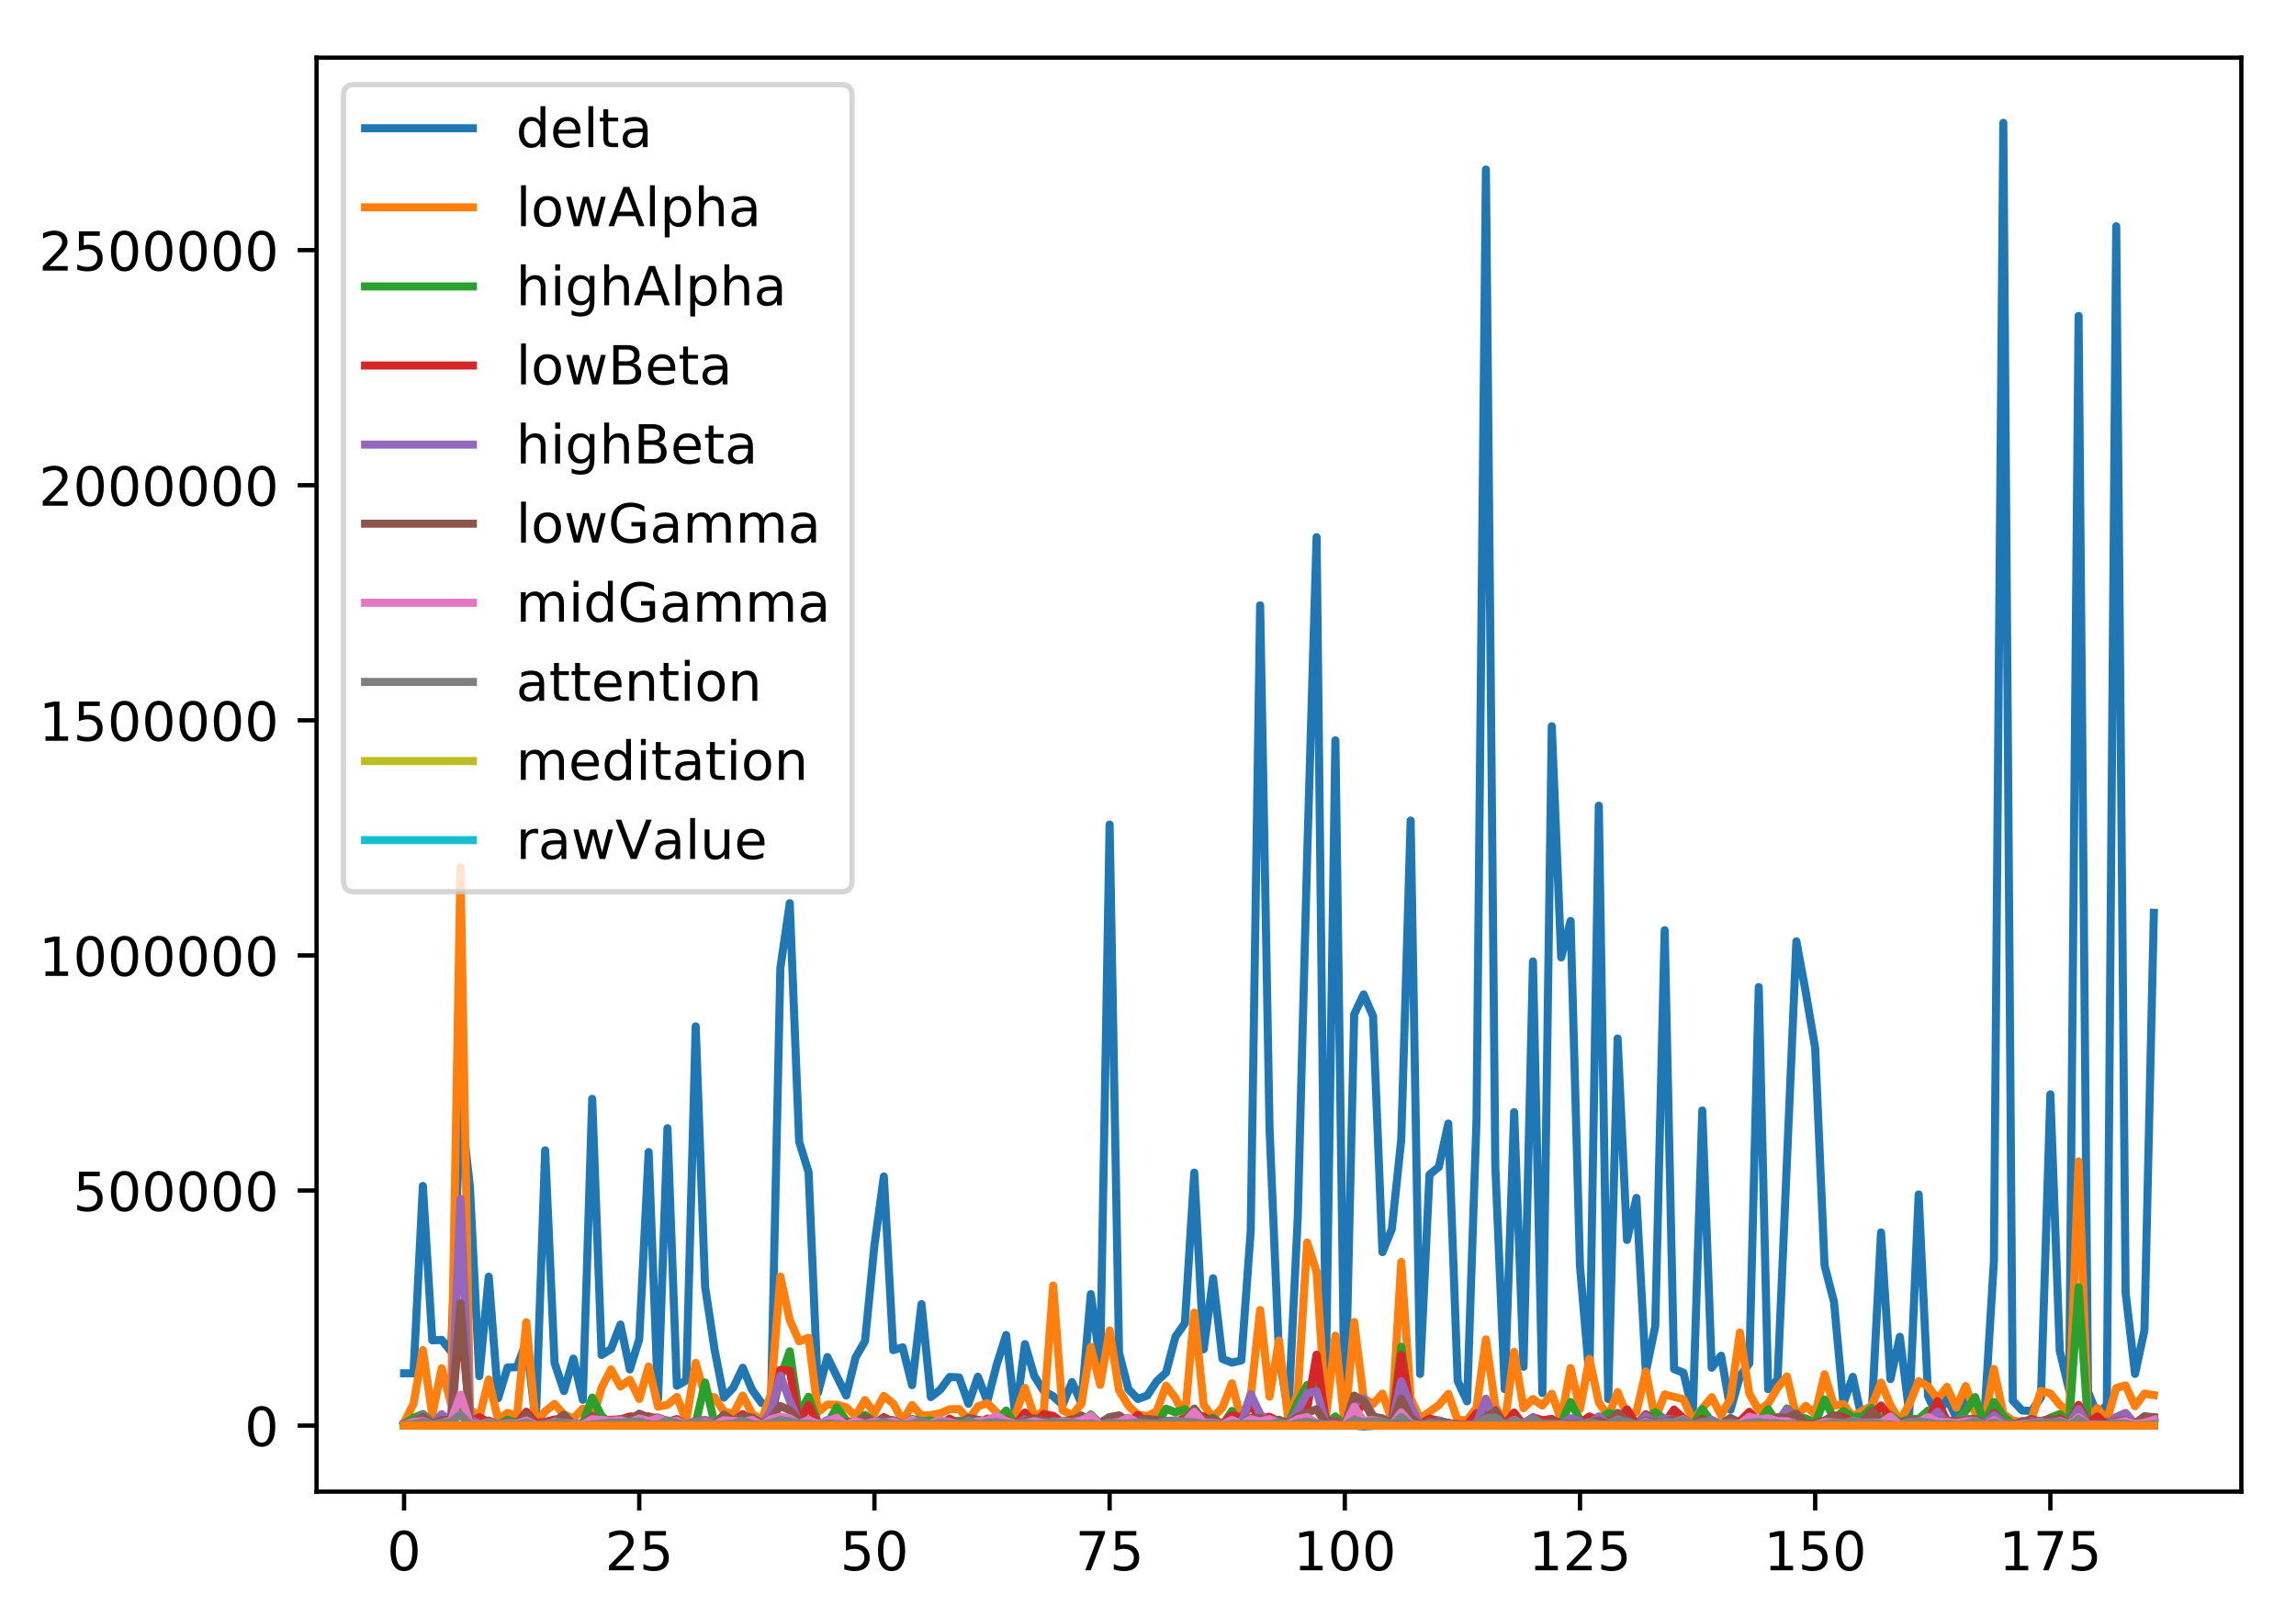 <?xml version="1.0" encoding="utf-8" standalone="no"?>
<!DOCTYPE svg PUBLIC "-//W3C//DTD SVG 1.1//EN"
  "http://www.w3.org/Graphics/SVG/1.1/DTD/svg11.dtd">
<!-- Created with matplotlib (http://matplotlib.org/) -->
<svg height="300pt" version="1.1" viewBox="0 0 426 300" width="426pt" xmlns="http://www.w3.org/2000/svg" xmlns:xlink="http://www.w3.org/1999/xlink">
 <defs>
  <style type="text/css">
*{stroke-linecap:butt;stroke-linejoin:round;}
  </style>
 </defs>
 <g id="figure_1">
  <g id="patch_1">
   <path d="M 0 300.69 
L 426.558 300.69 
L 426.558 0 
L 0 0 
z
" style="fill:#ffffff;"/>
  </g>
  <g id="axes_1">
   <g id="patch_2">
    <path d="M 58.737 276.812 
L 415.858 276.812 
L 415.858 10.7 
L 58.737 10.7 
z
" style="fill:#ffffff;"/>
   </g>
   <g id="matplotlib.axis_1">
    <g id="xtick_1">
     <g id="line2d_1">
      <defs>
       <path d="M 0 0 
L 0 3.5 
" id="m404ac96267" style="stroke:#000000;stroke-width:0.8;"/>
      </defs>
      <g>
       <use style="stroke:#000000;stroke-width:0.8;" x="74.97" xlink:href="#m404ac96267" y="276.812"/>
      </g>
     </g>
     <g id="text_1">
      <!-- 0 -->
      <defs>
       <path d="M 31.781 66.406 
Q 24.172 66.406 20.328 58.906 
Q 16.5 51.422 16.5 36.375 
Q 16.5 21.391 20.328 13.891 
Q 24.172 6.391 31.781 6.391 
Q 39.453 6.391 43.281 13.891 
Q 47.125 21.391 47.125 36.375 
Q 47.125 51.422 43.281 58.906 
Q 39.453 66.406 31.781 66.406 
M 31.781 74.219 
Q 44.047 74.219 50.516 64.516 
Q 56.984 54.828 56.984 36.375 
Q 56.984 17.969 50.516 8.266 
Q 44.047 -1.422 31.781 -1.422 
Q 19.531 -1.422 13.062 8.266 
Q 6.594 17.969 6.594 36.375 
Q 6.594 54.828 13.062 64.516 
Q 19.531 74.219 31.781 74.219 
" id="DejaVuSans-30"/>
      </defs>
      <g transform="translate(71.789 291.41)scale(0.1 -0.1)">
       <use xlink:href="#DejaVuSans-30"/>
      </g>
     </g>
    </g>
    <g id="xtick_2">
     <g id="line2d_2">
      <g>
       <use style="stroke:#000000;stroke-width:0.8;" x="118.607" xlink:href="#m404ac96267" y="276.812"/>
      </g>
     </g>
     <g id="text_2">
      <!-- 25 -->
      <defs>
       <path d="M 19.188 8.297 
L 53.609 8.297 
L 53.609 0 
L 7.328 0 
L 7.328 8.297 
Q 12.938 14.109 22.625 23.891 
Q 32.328 33.688 34.812 36.531 
Q 39.547 41.844 41.422 45.531 
Q 43.312 49.219 43.312 52.781 
Q 43.312 58.594 39.234 62.25 
Q 35.156 65.922 28.609 65.922 
Q 23.969 65.922 18.812 64.312 
Q 13.672 62.703 7.812 59.422 
L 7.812 69.391 
Q 13.766 71.781 18.938 73 
Q 24.125 74.219 28.422 74.219 
Q 39.75 74.219 46.484 68.547 
Q 53.219 62.891 53.219 53.422 
Q 53.219 48.922 51.531 44.891 
Q 49.859 40.875 45.406 35.406 
Q 44.188 33.984 37.641 27.219 
Q 31.109 20.453 19.188 8.297 
" id="DejaVuSans-32"/>
       <path d="M 10.797 72.906 
L 49.516 72.906 
L 49.516 64.594 
L 19.828 64.594 
L 19.828 46.734 
Q 21.969 47.469 24.109 47.828 
Q 26.266 48.188 28.422 48.188 
Q 40.625 48.188 47.75 41.5 
Q 54.891 34.812 54.891 23.391 
Q 54.891 11.625 47.562 5.094 
Q 40.234 -1.422 26.906 -1.422 
Q 22.312 -1.422 17.547 -0.641 
Q 12.797 0.141 7.719 1.703 
L 7.719 11.625 
Q 12.109 9.234 16.797 8.062 
Q 21.484 6.891 26.703 6.891 
Q 35.156 6.891 40.078 11.328 
Q 45.016 15.766 45.016 23.391 
Q 45.016 31 40.078 35.438 
Q 35.156 39.891 26.703 39.891 
Q 22.75 39.891 18.812 39.016 
Q 14.891 38.141 10.797 36.281 
z
" id="DejaVuSans-35"/>
      </defs>
      <g transform="translate(112.244 291.41)scale(0.1 -0.1)">
       <use xlink:href="#DejaVuSans-32"/>
       <use x="63.623" xlink:href="#DejaVuSans-35"/>
      </g>
     </g>
    </g>
    <g id="xtick_3">
     <g id="line2d_3">
      <g>
       <use style="stroke:#000000;stroke-width:0.8;" x="162.243" xlink:href="#m404ac96267" y="276.812"/>
      </g>
     </g>
     <g id="text_3">
      <!-- 50 -->
      <g transform="translate(155.88 291.41)scale(0.1 -0.1)">
       <use xlink:href="#DejaVuSans-35"/>
       <use x="63.623" xlink:href="#DejaVuSans-30"/>
      </g>
     </g>
    </g>
    <g id="xtick_4">
     <g id="line2d_4">
      <g>
       <use style="stroke:#000000;stroke-width:0.8;" x="205.879" xlink:href="#m404ac96267" y="276.812"/>
      </g>
     </g>
     <g id="text_4">
      <!-- 75 -->
      <defs>
       <path d="M 8.203 72.906 
L 55.078 72.906 
L 55.078 68.703 
L 28.609 0 
L 18.312 0 
L 43.219 64.594 
L 8.203 64.594 
z
" id="DejaVuSans-37"/>
      </defs>
      <g transform="translate(199.517 291.41)scale(0.1 -0.1)">
       <use xlink:href="#DejaVuSans-37"/>
       <use x="63.623" xlink:href="#DejaVuSans-35"/>
      </g>
     </g>
    </g>
    <g id="xtick_5">
     <g id="line2d_5">
      <g>
       <use style="stroke:#000000;stroke-width:0.8;" x="249.516" xlink:href="#m404ac96267" y="276.812"/>
      </g>
     </g>
     <g id="text_5">
      <!-- 100 -->
      <defs>
       <path d="M 12.406 8.297 
L 28.516 8.297 
L 28.516 63.922 
L 10.984 60.406 
L 10.984 69.391 
L 28.422 72.906 
L 38.281 72.906 
L 38.281 8.297 
L 54.391 8.297 
L 54.391 0 
L 12.406 0 
z
" id="DejaVuSans-31"/>
      </defs>
      <g transform="translate(239.972 291.41)scale(0.1 -0.1)">
       <use xlink:href="#DejaVuSans-31"/>
       <use x="63.623" xlink:href="#DejaVuSans-30"/>
       <use x="127.246" xlink:href="#DejaVuSans-30"/>
      </g>
     </g>
    </g>
    <g id="xtick_6">
     <g id="line2d_6">
      <g>
       <use style="stroke:#000000;stroke-width:0.8;" x="293.152" xlink:href="#m404ac96267" y="276.812"/>
      </g>
     </g>
     <g id="text_6">
      <!-- 125 -->
      <g transform="translate(283.608 291.41)scale(0.1 -0.1)">
       <use xlink:href="#DejaVuSans-31"/>
       <use x="63.623" xlink:href="#DejaVuSans-32"/>
       <use x="127.246" xlink:href="#DejaVuSans-35"/>
      </g>
     </g>
    </g>
    <g id="xtick_7">
     <g id="line2d_7">
      <g>
       <use style="stroke:#000000;stroke-width:0.8;" x="336.788" xlink:href="#m404ac96267" y="276.812"/>
      </g>
     </g>
     <g id="text_7">
      <!-- 150 -->
      <g transform="translate(327.245 291.41)scale(0.1 -0.1)">
       <use xlink:href="#DejaVuSans-31"/>
       <use x="63.623" xlink:href="#DejaVuSans-35"/>
       <use x="127.246" xlink:href="#DejaVuSans-30"/>
      </g>
     </g>
    </g>
    <g id="xtick_8">
     <g id="line2d_8">
      <g>
       <use style="stroke:#000000;stroke-width:0.8;" x="380.425" xlink:href="#m404ac96267" y="276.812"/>
      </g>
     </g>
     <g id="text_8">
      <!-- 175 -->
      <g transform="translate(370.881 291.41)scale(0.1 -0.1)">
       <use xlink:href="#DejaVuSans-31"/>
       <use x="63.623" xlink:href="#DejaVuSans-37"/>
       <use x="127.246" xlink:href="#DejaVuSans-35"/>
      </g>
     </g>
    </g>
   </g>
   <g id="matplotlib.axis_2">
    <g id="ytick_1">
     <g id="line2d_9">
      <defs>
       <path d="M 0 0 
L -3.5 0 
" id="m2a437cb37c" style="stroke:#000000;stroke-width:0.8;"/>
      </defs>
      <g>
       <use style="stroke:#000000;stroke-width:0.8;" x="58.737" xlink:href="#m2a437cb37c" y="264.552"/>
      </g>
     </g>
     <g id="text_9">
      <!-- 0 -->
      <g transform="translate(45.375 268.352)scale(0.1 -0.1)">
       <use xlink:href="#DejaVuSans-30"/>
      </g>
     </g>
    </g>
    <g id="ytick_2">
     <g id="line2d_10">
      <g>
       <use style="stroke:#000000;stroke-width:0.8;" x="58.737" xlink:href="#m2a437cb37c" y="220.926"/>
      </g>
     </g>
     <g id="text_10">
      <!-- 500000 -->
      <g transform="translate(13.562 224.725)scale(0.1 -0.1)">
       <use xlink:href="#DejaVuSans-35"/>
       <use x="63.623" xlink:href="#DejaVuSans-30"/>
       <use x="127.246" xlink:href="#DejaVuSans-30"/>
       <use x="190.869" xlink:href="#DejaVuSans-30"/>
       <use x="254.492" xlink:href="#DejaVuSans-30"/>
       <use x="318.115" xlink:href="#DejaVuSans-30"/>
      </g>
     </g>
    </g>
    <g id="ytick_3">
     <g id="line2d_11">
      <g>
       <use style="stroke:#000000;stroke-width:0.8;" x="58.737" xlink:href="#m2a437cb37c" y="177.299"/>
      </g>
     </g>
     <g id="text_11">
      <!-- 1000000 -->
      <g transform="translate(7.2 181.098)scale(0.1 -0.1)">
       <use xlink:href="#DejaVuSans-31"/>
       <use x="63.623" xlink:href="#DejaVuSans-30"/>
       <use x="127.246" xlink:href="#DejaVuSans-30"/>
       <use x="190.869" xlink:href="#DejaVuSans-30"/>
       <use x="254.492" xlink:href="#DejaVuSans-30"/>
       <use x="318.115" xlink:href="#DejaVuSans-30"/>
       <use x="381.738" xlink:href="#DejaVuSans-30"/>
      </g>
     </g>
    </g>
    <g id="ytick_4">
     <g id="line2d_12">
      <g>
       <use style="stroke:#000000;stroke-width:0.8;" x="58.737" xlink:href="#m2a437cb37c" y="133.672"/>
      </g>
     </g>
     <g id="text_12">
      <!-- 1500000 -->
      <g transform="translate(7.2 137.471)scale(0.1 -0.1)">
       <use xlink:href="#DejaVuSans-31"/>
       <use x="63.623" xlink:href="#DejaVuSans-35"/>
       <use x="127.246" xlink:href="#DejaVuSans-30"/>
       <use x="190.869" xlink:href="#DejaVuSans-30"/>
       <use x="254.492" xlink:href="#DejaVuSans-30"/>
       <use x="318.115" xlink:href="#DejaVuSans-30"/>
       <use x="381.738" xlink:href="#DejaVuSans-30"/>
      </g>
     </g>
    </g>
    <g id="ytick_5">
     <g id="line2d_13">
      <g>
       <use style="stroke:#000000;stroke-width:0.8;" x="58.737" xlink:href="#m2a437cb37c" y="90.045"/>
      </g>
     </g>
     <g id="text_13">
      <!-- 2000000 -->
      <g transform="translate(7.2 93.844)scale(0.1 -0.1)">
       <use xlink:href="#DejaVuSans-32"/>
       <use x="63.623" xlink:href="#DejaVuSans-30"/>
       <use x="127.246" xlink:href="#DejaVuSans-30"/>
       <use x="190.869" xlink:href="#DejaVuSans-30"/>
       <use x="254.492" xlink:href="#DejaVuSans-30"/>
       <use x="318.115" xlink:href="#DejaVuSans-30"/>
       <use x="381.738" xlink:href="#DejaVuSans-30"/>
      </g>
     </g>
    </g>
    <g id="ytick_6">
     <g id="line2d_14">
      <g>
       <use style="stroke:#000000;stroke-width:0.8;" x="58.737" xlink:href="#m2a437cb37c" y="46.418"/>
      </g>
     </g>
     <g id="text_14">
      <!-- 2500000 -->
      <g transform="translate(7.2 50.217)scale(0.1 -0.1)">
       <use xlink:href="#DejaVuSans-32"/>
       <use x="63.623" xlink:href="#DejaVuSans-35"/>
       <use x="127.246" xlink:href="#DejaVuSans-30"/>
       <use x="190.869" xlink:href="#DejaVuSans-30"/>
       <use x="254.492" xlink:href="#DejaVuSans-30"/>
       <use x="318.115" xlink:href="#DejaVuSans-30"/>
       <use x="381.738" xlink:href="#DejaVuSans-30"/>
      </g>
     </g>
    </g>
   </g>
   <g id="line2d_15">
    <path clip-path="url(#p73e0a9b49c)" d="M 74.97 254.855 
L 76.716 254.851 
L 78.461 220.083 
L 80.207 248.735 
L 81.952 248.648 
L 83.698 250.806 
L 85.443 204.663 
L 87.188 220.233 
L 88.934 255.376 
L 90.679 236.921 
L 92.425 259.473 
L 94.17 253.763 
L 95.916 253.713 
L 97.661 248.934 
L 99.407 263.952 
L 101.152 213.478 
L 102.897 252.926 
L 104.643 258.143 
L 106.388 252.124 
L 108.134 259.768 
L 109.879 203.923 
L 111.625 251.443 
L 113.37 250.352 
L 115.116 245.809 
L 116.861 254.136 
L 118.607 248.517 
L 120.352 213.792 
L 122.097 259.629 
L 123.843 209.362 
L 125.588 257.157 
L 127.334 256.157 
L 129.079 190.471 
L 130.825 238.775 
L 132.57 250.38 
L 134.316 259.349 
L 136.061 257.521 
L 137.807 253.82 
L 139.552 257.935 
L 141.298 260.357 
L 143.043 260.898 
L 144.788 179.63 
L 146.534 167.611 
L 148.279 211.889 
L 150.025 217.524 
L 151.77 258.481 
L 153.516 251.839 
L 157.007 258.962 
L 158.752 251.895 
L 160.498 248.872 
L 162.243 231.068 
L 163.988 218.328 
L 165.734 250.548 
L 167.479 250.03 
L 169.225 257.046 
L 170.97 242.008 
L 172.716 259.266 
L 174.461 257.898 
L 176.207 255.53 
L 177.952 255.612 
L 179.697 260.507 
L 181.443 255.491 
L 183.188 260.044 
L 184.934 253.24 
L 186.679 247.746 
L 188.425 263.093 
L 190.17 249.427 
L 191.916 255.384 
L 193.661 258.142 
L 195.407 259.106 
L 197.152 260.725 
L 198.898 256.471 
L 200.643 260.391 
L 202.388 240.152 
L 204.134 253.02 
L 205.879 153.012 
L 207.625 251.064 
L 209.37 257.786 
L 211.116 259.612 
L 212.861 258.977 
L 214.607 256.339 
L 216.352 254.719 
L 218.097 248.047 
L 219.843 245.572 
L 221.588 217.612 
L 223.334 250.387 
L 225.079 237.215 
L 226.825 252.181 
L 228.57 252.866 
L 230.316 252.449 
L 232.061 228.351 
L 233.807 112.324 
L 235.552 209.472 
L 237.298 251.251 
L 239.043 262.311 
L 240.788 225.868 
L 242.534 158.839 
L 244.279 99.676 
L 246.025 253.98 
L 247.77 137.376 
L 249.516 264.552 
L 251.261 188.225 
L 253.007 184.536 
L 254.752 188.571 
L 256.498 232.366 
L 258.243 228.088 
L 259.988 211.444 
L 261.734 152.277 
L 263.479 254.972 
L 265.225 217.981 
L 266.97 216.552 
L 268.716 208.505 
L 270.461 256.287 
L 272.207 260.057 
L 273.952 207.768 
L 275.697 31.459 
L 277.443 216.513 
L 279.188 257.782 
L 280.934 206.383 
L 282.679 253.639 
L 284.425 178.412 
L 286.17 258.508 
L 287.916 134.77 
L 289.661 177.673 
L 291.407 170.908 
L 293.152 234.956 
L 294.897 255.555 
L 296.643 149.511 
L 298.388 259.632 
L 300.134 192.704 
L 301.879 230.103 
L 303.625 222.303 
L 305.37 254.591 
L 307.116 246.105 
L 308.861 172.623 
L 310.607 254.065 
L 312.352 254.741 
L 314.098 262.094 
L 315.843 206.083 
L 317.588 253.812 
L 319.334 251.582 
L 321.079 261.622 
L 322.825 255.438 
L 324.57 253.007 
L 326.316 183.172 
L 328.061 257.801 
L 329.807 256.041 
L 333.298 174.69 
L 335.043 184.143 
L 336.788 194.501 
L 338.534 234.854 
L 340.279 241.595 
L 342.025 260.472 
L 343.77 255.508 
L 345.516 263.621 
L 347.261 262.634 
L 349.007 228.714 
L 350.752 255.926 
L 352.498 248.072 
L 354.243 262.263 
L 355.988 221.661 
L 357.734 259.125 
L 359.479 262.799 
L 361.225 259.404 
L 362.97 263.061 
L 364.716 259.715 
L 366.461 260.178 
L 368.207 262.686 
L 369.952 233.986 
L 371.697 22.796 
L 373.443 259.911 
L 375.188 261.757 
L 376.934 261.846 
L 378.679 259.319 
L 380.425 203.081 
L 382.17 250.681 
L 383.916 258.009 
L 385.661 58.635 
L 387.407 258.25 
L 389.152 262.588 
L 390.897 260.704 
L 392.643 41.985 
L 394.388 239.895 
L 396.134 254.953 
L 397.879 246.903 
L 399.625 169.393 
L 399.625 169.393 
" style="fill:none;stroke:#1f77b4;stroke-linecap:square;stroke-width:1.5;"/>
   </g>
   <g id="line2d_16">
    <path clip-path="url(#p73e0a9b49c)" d="M 74.97 263.967 
L 76.716 260.562 
L 78.461 250.543 
L 80.207 262.613 
L 81.952 253.922 
L 83.698 260.553 
L 85.443 160.966 
L 87.188 261.463 
L 88.934 263.048 
L 90.679 255.989 
L 92.425 263.5 
L 94.17 262.185 
L 95.916 262.82 
L 97.661 245.374 
L 99.407 264.235 
L 101.152 261.893 
L 102.897 260.537 
L 104.643 262.51 
L 106.388 263.229 
L 108.134 261.416 
L 109.879 263.617 
L 111.625 257.499 
L 113.37 254.127 
L 115.116 257.297 
L 116.861 256.056 
L 118.607 259.612 
L 120.352 253.582 
L 122.097 261.043 
L 123.843 260.706 
L 125.588 259.234 
L 127.334 263.567 
L 129.079 252.92 
L 130.825 259.046 
L 132.57 259.297 
L 134.316 261.948 
L 136.061 262.41 
L 137.807 258.986 
L 139.552 262.35 
L 141.298 263.588 
L 143.043 258.756 
L 144.788 236.892 
L 146.534 244.969 
L 148.279 248.909 
L 150.025 248.247 
L 151.77 262.062 
L 153.516 260.656 
L 155.261 260.681 
L 157.007 261.16 
L 158.752 262.816 
L 160.498 259.817 
L 162.243 262.258 
L 163.988 259.056 
L 165.734 260.451 
L 167.479 263.72 
L 169.225 260.731 
L 170.97 262.695 
L 172.716 262.597 
L 174.461 262.256 
L 176.207 261.516 
L 177.952 261.487 
L 179.697 263.485 
L 181.443 260.971 
L 183.188 260.383 
L 184.934 262.129 
L 186.679 263.173 
L 188.425 262.363 
L 190.17 257.552 
L 191.916 262.895 
L 193.661 261.89 
L 195.407 238.557 
L 197.152 261.688 
L 198.898 262.632 
L 200.643 260.516 
L 202.388 249.948 
L 204.134 256.986 
L 205.879 246.889 
L 207.625 257.973 
L 209.37 260.862 
L 211.116 262.564 
L 212.861 262.768 
L 214.607 261.926 
L 216.352 257.14 
L 218.097 259.457 
L 219.843 262.978 
L 221.588 243.592 
L 223.334 260.718 
L 225.079 263.052 
L 226.825 261.188 
L 228.57 256.705 
L 230.316 263.468 
L 232.061 259.133 
L 233.807 243.098 
L 235.552 259.182 
L 237.298 248.793 
L 239.043 263.471 
L 240.788 258.477 
L 242.534 230.577 
L 244.279 236.017 
L 246.025 262.891 
L 247.77 247.862 
L 249.516 264.552 
L 251.261 245.342 
L 253.007 259.463 
L 254.752 260.554 
L 256.498 258.623 
L 258.243 263.46 
L 259.988 234.195 
L 261.734 259.519 
L 263.479 263.238 
L 266.97 260.744 
L 268.716 258.677 
L 270.461 263.54 
L 272.207 263.54 
L 273.952 261.254 
L 275.697 248.558 
L 277.443 260.991 
L 279.188 264.27 
L 280.934 250.865 
L 282.679 261.318 
L 284.425 259.619 
L 286.17 260.84 
L 287.916 258.637 
L 289.661 263.479 
L 291.407 253.872 
L 293.152 261.489 
L 294.897 252.158 
L 296.643 260.238 
L 298.388 262.87 
L 300.134 258.341 
L 301.879 262.612 
L 303.625 262.047 
L 305.37 254.518 
L 307.116 263.363 
L 308.861 258.778 
L 312.352 259.663 
L 314.098 263.572 
L 317.588 259.274 
L 319.334 262.641 
L 321.079 259.579 
L 322.825 247.287 
L 324.57 258.626 
L 326.316 261.722 
L 328.061 260.483 
L 329.807 257.526 
L 331.552 255.427 
L 333.298 262.851 
L 335.043 260.887 
L 336.788 262.484 
L 338.534 255.032 
L 340.279 260.849 
L 342.025 260.561 
L 343.77 262.894 
L 345.516 261.786 
L 347.261 260.978 
L 349.007 256.571 
L 350.752 260.755 
L 352.498 263.724 
L 354.243 260.601 
L 355.988 256.312 
L 357.734 257.251 
L 359.479 259.644 
L 361.225 257.374 
L 362.97 261.236 
L 364.716 257.219 
L 366.461 262.18 
L 368.207 263.72 
L 369.952 254.068 
L 371.697 262.37 
L 373.443 263.622 
L 375.188 263.887 
L 376.934 263.282 
L 378.679 258.125 
L 380.425 258.585 
L 382.17 260.677 
L 383.916 262.181 
L 385.661 215.517 
L 387.407 263.487 
L 389.152 261.305 
L 390.897 263.681 
L 392.643 257.583 
L 394.388 257.096 
L 396.134 260.961 
L 397.879 258.615 
L 399.625 258.896 
L 399.625 258.896 
" style="fill:none;stroke:#ff7f0e;stroke-linecap:square;stroke-width:1.5;"/>
   </g>
   <g id="line2d_17">
    <path clip-path="url(#p73e0a9b49c)" d="M 74.97 264.254 
L 76.716 263.12 
L 78.461 262.403 
L 80.207 264.032 
L 81.952 263.08 
L 83.698 262.986 
L 85.443 261.491 
L 87.188 264.304 
L 88.934 263.845 
L 92.425 264.424 
L 94.17 263.456 
L 95.916 264.079 
L 97.661 262.671 
L 99.407 264.488 
L 101.152 263.909 
L 102.897 264.091 
L 104.643 263.526 
L 106.388 264.177 
L 108.134 264.123 
L 109.879 259.36 
L 111.625 262.776 
L 113.37 264.274 
L 115.116 263.984 
L 116.861 263.898 
L 118.607 263.54 
L 120.352 263.901 
L 122.097 263.179 
L 123.843 264.336 
L 125.588 264.231 
L 127.334 264.457 
L 129.079 264.103 
L 130.825 256.55 
L 132.57 264.187 
L 134.316 263.016 
L 136.061 264.213 
L 137.807 264.46 
L 139.552 263.136 
L 141.298 264.2 
L 143.043 262.786 
L 144.788 255.679 
L 146.534 250.762 
L 148.279 262.527 
L 150.025 259.199 
L 151.77 263.977 
L 153.516 264.239 
L 155.261 261.138 
L 157.007 263.621 
L 158.752 264.217 
L 160.498 262.558 
L 162.243 264.001 
L 163.988 263.895 
L 165.734 263.565 
L 167.479 264.408 
L 169.225 263.314 
L 170.97 263.709 
L 172.716 263.602 
L 174.461 264.417 
L 176.207 263.838 
L 177.952 263.661 
L 179.697 263.834 
L 181.443 264.143 
L 183.188 264.322 
L 184.934 263.909 
L 186.679 261.755 
L 188.425 264.502 
L 190.17 263.599 
L 191.916 263.812 
L 193.661 263.544 
L 195.407 264.101 
L 197.152 263.653 
L 198.898 263.623 
L 200.643 264.146 
L 202.388 262.477 
L 204.134 264.265 
L 205.879 262.991 
L 209.37 264.086 
L 211.116 264.25 
L 212.861 264.118 
L 214.607 264.528 
L 216.352 261.414 
L 218.097 262.09 
L 219.843 261.534 
L 221.588 263.895 
L 225.079 263.093 
L 226.825 264.481 
L 228.57 261.836 
L 230.316 264.091 
L 232.061 258.74 
L 233.807 262.787 
L 235.552 263.945 
L 237.298 263.792 
L 239.043 264.217 
L 240.788 260.197 
L 242.534 257.018 
L 244.279 256.594 
L 246.025 264.268 
L 247.77 262.852 
L 249.516 264.552 
L 251.261 261.215 
L 253.007 259.762 
L 254.752 263.377 
L 256.498 263.662 
L 258.243 264.09 
L 259.988 249.911 
L 261.734 262.718 
L 263.479 264.352 
L 265.225 263.699 
L 266.97 263.574 
L 268.716 264.187 
L 270.461 264.467 
L 273.952 264.205 
L 275.697 262.779 
L 277.443 263.277 
L 279.188 264.419 
L 280.934 263.532 
L 282.679 264.076 
L 284.425 263.049 
L 286.17 263.737 
L 287.916 264.11 
L 289.661 264.093 
L 291.407 260.159 
L 293.152 263.526 
L 294.897 264.493 
L 296.643 263.545 
L 298.388 262.219 
L 300.134 262.547 
L 301.879 263.329 
L 303.625 263.934 
L 305.37 263.227 
L 307.116 262.068 
L 308.861 263.407 
L 310.607 263.462 
L 312.352 264.082 
L 314.098 264.506 
L 315.843 261.468 
L 317.588 263.896 
L 319.334 264.392 
L 321.079 263.129 
L 322.825 264.002 
L 324.57 262.826 
L 326.316 263.865 
L 328.061 261.515 
L 329.807 264.053 
L 331.552 261.371 
L 333.298 263.045 
L 335.043 263.202 
L 336.788 264.109 
L 338.534 259.713 
L 340.279 263.324 
L 342.025 261.834 
L 343.77 262.968 
L 345.516 262.875 
L 347.261 261.267 
L 349.007 263.333 
L 350.752 262.569 
L 352.498 263.917 
L 354.243 263.331 
L 355.988 263.335 
L 357.734 261.776 
L 359.479 263.688 
L 361.225 263.912 
L 362.97 263.854 
L 364.716 261.856 
L 366.461 259.262 
L 368.207 264.23 
L 369.952 260.176 
L 371.697 262.803 
L 373.443 264.238 
L 375.188 264.228 
L 376.934 263.295 
L 378.679 264.301 
L 380.425 263.092 
L 382.17 262.409 
L 383.916 264.059 
L 385.661 238.866 
L 387.407 264.266 
L 389.152 264.455 
L 390.897 263.833 
L 392.643 264.097 
L 394.388 263.1 
L 396.134 264.215 
L 397.879 263.669 
L 399.625 264.033 
L 399.625 264.033 
" style="fill:none;stroke:#2ca02c;stroke-linecap:square;stroke-width:1.5;"/>
   </g>
   <g id="line2d_18">
    <path clip-path="url(#p73e0a9b49c)" d="M 74.97 264.302 
L 76.716 263.981 
L 78.461 263.679 
L 80.207 264.308 
L 81.952 263.056 
L 83.698 264.148 
L 85.443 243.65 
L 87.188 263.799 
L 88.934 262.992 
L 90.679 263.934 
L 92.425 264.481 
L 94.17 264.195 
L 95.916 264.206 
L 97.661 261.993 
L 99.407 264.052 
L 101.152 263.888 
L 102.897 263.422 
L 104.643 263.795 
L 106.388 264.297 
L 108.134 264.342 
L 109.879 263.88 
L 111.625 263.538 
L 115.116 263.403 
L 116.861 262.866 
L 118.607 262.929 
L 120.352 262.824 
L 122.097 263.461 
L 123.843 263.864 
L 125.588 263.353 
L 127.334 264.514 
L 129.079 263.658 
L 130.825 263.618 
L 132.57 264.288 
L 134.316 264.273 
L 136.061 263.833 
L 137.807 262.425 
L 139.552 263.799 
L 141.298 264.401 
L 143.043 263.607 
L 144.788 254.226 
L 146.534 254.34 
L 148.279 264.096 
L 150.025 260.744 
L 151.77 264.361 
L 153.516 263.902 
L 155.261 263.639 
L 157.007 263.971 
L 158.752 263.888 
L 160.498 263.507 
L 162.243 264.303 
L 163.988 262.977 
L 165.734 263.895 
L 167.479 264.284 
L 169.225 264.374 
L 170.97 264.114 
L 172.716 264.498 
L 174.461 264.49 
L 176.207 263.257 
L 177.952 264.257 
L 179.697 264.376 
L 181.443 264.301 
L 183.188 263.265 
L 186.679 263.418 
L 188.425 264.447 
L 190.17 262.141 
L 191.916 264.173 
L 193.661 262.401 
L 195.407 262.744 
L 197.152 263.988 
L 198.898 263.431 
L 200.643 263.554 
L 202.388 262.929 
L 204.134 264.225 
L 205.879 263.154 
L 207.625 263.591 
L 209.37 264.144 
L 211.116 262.569 
L 212.861 264.33 
L 214.607 264.314 
L 216.352 263.87 
L 218.097 263.846 
L 221.588 262.597 
L 223.334 262.854 
L 225.079 264.14 
L 226.825 264.236 
L 228.57 262.598 
L 230.316 263.035 
L 232.061 260.828 
L 233.807 263.084 
L 235.552 262.914 
L 237.298 263.811 
L 239.043 264.046 
L 240.788 262.89 
L 242.534 261.414 
L 244.279 251.405 
L 246.025 263.838 
L 247.77 263.753 
L 249.516 264.552 
L 251.261 262.809 
L 253.007 260.229 
L 254.752 262.857 
L 256.498 263.406 
L 258.243 264.17 
L 259.988 251.405 
L 261.734 261.617 
L 263.479 264.316 
L 265.225 263.251 
L 268.716 264.118 
L 272.207 264.424 
L 273.952 262.244 
L 275.697 262.256 
L 277.443 261.719 
L 279.188 264.397 
L 280.934 262.139 
L 282.679 264.448 
L 284.425 263.026 
L 286.17 263.557 
L 287.916 263.322 
L 289.661 264.385 
L 293.152 264.02 
L 294.897 262.867 
L 296.643 263.576 
L 300.134 263.81 
L 301.879 261.534 
L 303.625 264.421 
L 305.37 262.442 
L 307.116 264.19 
L 308.861 264.018 
L 310.607 261.578 
L 312.352 263.205 
L 314.098 264.407 
L 315.843 263.32 
L 317.588 264.172 
L 319.334 264.344 
L 322.825 263.763 
L 324.57 262.003 
L 326.316 263.912 
L 328.061 263.199 
L 329.807 264.077 
L 331.552 262.803 
L 333.298 263.45 
L 335.043 264.256 
L 336.788 264.214 
L 338.534 263.613 
L 340.279 262.692 
L 342.025 262.981 
L 343.77 263.834 
L 345.516 263.881 
L 347.261 262.868 
L 349.007 260.821 
L 350.752 263.161 
L 352.498 264.2 
L 355.988 264.107 
L 357.734 263.586 
L 359.479 260.032 
L 361.225 263.642 
L 362.97 263.719 
L 368.207 264.515 
L 369.952 262.233 
L 371.697 264.099 
L 373.443 264.52 
L 375.188 264.262 
L 376.934 263.399 
L 378.679 263.79 
L 380.425 264.01 
L 382.17 263.199 
L 383.916 264.353 
L 385.661 260.718 
L 387.407 264.093 
L 389.152 262.856 
L 390.897 264.437 
L 392.643 263.014 
L 394.388 262.232 
L 396.134 264.346 
L 397.879 263.524 
L 399.625 263.156 
L 399.625 263.156 
" style="fill:none;stroke:#d62728;stroke-linecap:square;stroke-width:1.5;"/>
   </g>
   <g id="line2d_19">
    <path clip-path="url(#p73e0a9b49c)" d="M 74.97 264.353 
L 76.716 264.091 
L 78.461 262.576 
L 80.207 264.365 
L 81.952 262.438 
L 83.698 264.022 
L 85.443 222.476 
L 87.188 263.368 
L 88.934 264.234 
L 90.679 264.229 
L 92.425 264.51 
L 94.17 264.059 
L 95.916 264.292 
L 97.661 262.89 
L 99.407 264.388 
L 101.152 264.109 
L 102.897 264.137 
L 104.643 264.305 
L 106.388 264.147 
L 108.134 264.4 
L 109.879 263.442 
L 111.625 263.598 
L 113.37 264.27 
L 115.116 263.343 
L 116.861 263.527 
L 118.607 263.55 
L 120.352 263.319 
L 122.097 264.064 
L 125.588 263.659 
L 127.334 264.322 
L 129.079 263.773 
L 130.825 263.502 
L 132.57 263.978 
L 134.316 263.727 
L 137.807 264.121 
L 139.552 263.757 
L 141.298 264.395 
L 143.043 261.789 
L 144.788 255.279 
L 146.534 259.964 
L 148.279 263.963 
L 150.025 264.044 
L 151.77 264.456 
L 153.516 263.51 
L 155.261 263.745 
L 157.007 264.379 
L 158.752 264.133 
L 160.498 263.717 
L 162.243 264.042 
L 163.988 264.181 
L 165.734 264.115 
L 167.479 264.223 
L 169.225 263.822 
L 172.716 264.409 
L 174.461 263.671 
L 176.207 264.025 
L 177.952 264.14 
L 179.697 264.107 
L 181.443 264.331 
L 183.188 264.078 
L 184.934 263.127 
L 188.425 264.303 
L 190.17 263.39 
L 191.916 264.436 
L 193.661 264.269 
L 195.407 263.7 
L 197.152 264.099 
L 198.898 263.978 
L 200.643 263.524 
L 202.388 263.9 
L 204.134 263.997 
L 205.879 262.957 
L 207.625 262.694 
L 209.37 264.191 
L 211.116 264.161 
L 212.861 263.746 
L 214.607 264.222 
L 216.352 263.737 
L 218.097 263.936 
L 219.843 263.579 
L 221.588 263.339 
L 223.334 263.942 
L 225.079 263.461 
L 226.825 264.403 
L 228.57 263.507 
L 230.316 264.217 
L 232.061 258.749 
L 233.807 262.412 
L 235.552 264.031 
L 237.298 263.677 
L 239.043 264.269 
L 240.788 261.842 
L 242.534 258.554 
L 244.279 258.17 
L 246.025 264.169 
L 247.77 263.895 
L 249.516 264.552 
L 251.261 260.54 
L 253.007 259.523 
L 254.752 262.721 
L 256.498 263.609 
L 258.243 264.212 
L 259.988 256.322 
L 261.734 260.85 
L 263.479 264.428 
L 265.225 264.177 
L 266.97 263.668 
L 270.461 264.446 
L 272.207 264.477 
L 273.952 264.267 
L 275.697 259.546 
L 277.443 263.966 
L 279.188 264.472 
L 280.934 263.753 
L 282.679 264.098 
L 284.425 263.134 
L 286.17 264.284 
L 289.661 264.385 
L 291.407 263.196 
L 293.152 263.778 
L 294.897 264.17 
L 296.643 262.841 
L 298.388 264.219 
L 300.134 263.547 
L 301.879 264.152 
L 303.625 264.443 
L 305.37 262.789 
L 307.116 263.934 
L 308.861 263.184 
L 310.607 263.489 
L 312.352 264.182 
L 314.098 264.416 
L 315.843 263.868 
L 317.588 263.479 
L 319.334 264.325 
L 321.079 263.734 
L 322.825 264.19 
L 324.57 263.81 
L 328.061 264.093 
L 329.807 263.734 
L 331.552 261.602 
L 333.298 263.134 
L 335.043 264.422 
L 336.788 264.344 
L 340.279 263.424 
L 342.025 263.733 
L 343.77 264.187 
L 345.516 263.757 
L 347.261 264.129 
L 349.007 263.705 
L 352.498 264.306 
L 355.988 263.49 
L 357.734 263.693 
L 359.479 261.974 
L 361.225 264.168 
L 364.716 263.309 
L 366.461 263.397 
L 368.207 264.232 
L 369.952 262.626 
L 371.697 264.064 
L 373.443 264.301 
L 375.188 264.417 
L 376.934 263.677 
L 378.679 263.867 
L 382.17 263.636 
L 383.916 264.283 
L 385.661 261.485 
L 387.407 264.453 
L 390.897 264.375 
L 392.643 263.108 
L 394.388 262.345 
L 396.134 264.194 
L 397.879 263.923 
L 399.625 263.159 
L 399.625 263.159 
" style="fill:none;stroke:#9467bd;stroke-linecap:square;stroke-width:1.5;"/>
   </g>
   <g id="line2d_20">
    <path clip-path="url(#p73e0a9b49c)" d="M 74.97 264.408 
L 76.716 264.096 
L 78.461 262.932 
L 80.207 264.291 
L 81.952 263.509 
L 83.698 263.473 
L 85.443 241.847 
L 87.188 264.141 
L 88.934 264.425 
L 90.679 263.614 
L 92.425 264.418 
L 94.17 263.874 
L 95.916 264.2 
L 97.661 262.486 
L 99.407 264.439 
L 101.152 264.272 
L 102.897 263.761 
L 104.643 262.551 
L 106.388 264.403 
L 108.134 264.33 
L 109.879 262.717 
L 111.625 263.723 
L 113.37 263.641 
L 115.116 263.42 
L 116.861 263.57 
L 118.607 262.342 
L 120.352 263.054 
L 122.097 263.07 
L 123.843 263.725 
L 125.588 263.906 
L 127.334 264.476 
L 129.079 263.882 
L 130.825 263.783 
L 132.57 264.272 
L 134.316 262.518 
L 136.061 263.61 
L 137.807 262.88 
L 139.552 263.042 
L 141.298 264.135 
L 143.043 263.266 
L 144.788 260.912 
L 146.534 261.718 
L 148.279 263.648 
L 150.025 263.63 
L 151.77 264.288 
L 153.516 264.099 
L 155.261 263.031 
L 157.007 264.251 
L 158.752 263.875 
L 160.498 263.02 
L 162.243 263.804 
L 163.988 263.397 
L 165.734 263.576 
L 167.479 264.335 
L 169.225 263.639 
L 170.97 263.699 
L 172.716 264.378 
L 176.207 263.795 
L 177.952 264.344 
L 179.697 263.124 
L 183.188 263.799 
L 186.679 263.909 
L 188.425 264.264 
L 191.916 263.187 
L 193.661 263.628 
L 195.407 263.815 
L 197.152 263.841 
L 198.898 263.677 
L 200.643 262.674 
L 202.388 263.747 
L 204.134 264.141 
L 205.879 263.07 
L 207.625 262.68 
L 209.37 263.698 
L 211.116 263.584 
L 212.861 263.304 
L 216.352 263.717 
L 218.097 263.588 
L 219.843 263.718 
L 221.588 261.4 
L 223.334 263.627 
L 225.079 263.291 
L 226.825 264.368 
L 228.57 263.862 
L 230.316 264.169 
L 232.061 263.086 
L 233.807 263.145 
L 235.552 263.62 
L 237.298 263.47 
L 239.043 264.177 
L 240.788 262.895 
L 244.279 261.503 
L 246.025 264.233 
L 247.77 263.972 
L 249.516 264.552 
L 251.261 258.99 
L 253.007 260.03 
L 254.752 262.931 
L 256.498 263.199 
L 258.243 264.278 
L 259.988 259.556 
L 261.734 263.063 
L 263.479 264.431 
L 265.225 263.83 
L 266.97 263.836 
L 268.716 264.051 
L 270.461 264.497 
L 272.207 264.503 
L 273.952 264.274 
L 275.697 262.988 
L 277.443 261.895 
L 279.188 264.487 
L 280.934 263.699 
L 282.679 264.303 
L 284.425 263.814 
L 286.17 264.287 
L 287.916 263.82 
L 289.661 264.289 
L 291.407 264.17 
L 293.152 264.164 
L 296.643 263.614 
L 298.388 264.329 
L 300.134 262.205 
L 301.879 263.58 
L 303.625 264.289 
L 305.37 263.624 
L 307.116 263.918 
L 308.861 263.818 
L 310.607 263.403 
L 312.352 263.718 
L 314.098 264.375 
L 315.843 263.669 
L 319.334 264.247 
L 321.079 263.238 
L 322.825 264.236 
L 324.57 264.181 
L 326.316 263.284 
L 328.061 263.818 
L 329.807 263.007 
L 331.552 263.074 
L 333.298 262.324 
L 335.043 264.305 
L 336.788 264.449 
L 338.534 263.726 
L 340.279 262.712 
L 342.025 263.647 
L 343.77 264.161 
L 345.516 263.775 
L 347.261 261.901 
L 349.007 263.807 
L 350.752 263.787 
L 352.498 264.177 
L 354.243 263.554 
L 355.988 263.495 
L 357.734 263.671 
L 359.479 263.976 
L 361.225 263.622 
L 362.97 263.754 
L 366.461 263.305 
L 368.207 264.398 
L 369.952 263.744 
L 371.697 264.222 
L 373.443 264.459 
L 375.188 263.714 
L 376.934 263.903 
L 378.679 263.715 
L 380.425 263.222 
L 382.17 263.869 
L 383.916 264.288 
L 385.661 262.829 
L 387.407 264.455 
L 389.152 264.225 
L 390.897 264.353 
L 392.643 263.771 
L 394.388 263.569 
L 396.134 264.154 
L 397.879 262.818 
L 399.625 263.002 
L 399.625 263.002 
" style="fill:none;stroke:#8c564b;stroke-linecap:square;stroke-width:1.5;"/>
   </g>
   <g id="line2d_21">
    <path clip-path="url(#p73e0a9b49c)" d="M 74.97 264.423 
L 76.716 263.893 
L 78.461 263.716 
L 80.207 264.425 
L 81.952 264.099 
L 83.698 263.607 
L 85.443 258.835 
L 87.188 264.105 
L 88.934 264.395 
L 90.679 263.962 
L 92.425 264.454 
L 94.17 264.093 
L 95.916 264.223 
L 97.661 263.608 
L 99.407 264.492 
L 101.152 264.466 
L 102.897 263.882 
L 108.134 264.387 
L 109.879 263.366 
L 113.37 263.651 
L 115.116 263.572 
L 116.861 263.986 
L 118.607 263.223 
L 120.352 263.714 
L 122.097 263.203 
L 123.843 263.871 
L 125.588 263.655 
L 127.334 264.517 
L 129.079 263.977 
L 130.825 263.908 
L 132.57 264.417 
L 134.316 263.56 
L 137.807 263.832 
L 139.552 263.5 
L 141.298 264.459 
L 143.043 263.375 
L 144.788 262.885 
L 146.534 263.215 
L 148.279 264.3 
L 150.025 263.49 
L 151.77 264.273 
L 153.516 263.827 
L 155.261 263.092 
L 157.007 264.448 
L 158.752 263.702 
L 160.498 264.263 
L 162.243 263.807 
L 163.988 263.999 
L 165.734 263.783 
L 167.479 264.439 
L 169.225 263.464 
L 170.97 264.211 
L 172.716 264.197 
L 174.461 263.566 
L 177.952 264.308 
L 179.697 263.953 
L 183.188 263.605 
L 184.934 262.736 
L 186.679 263.69 
L 188.425 264.27 
L 190.17 264.102 
L 191.916 263.739 
L 193.661 264.082 
L 195.407 264.01 
L 197.152 263.753 
L 198.898 263.942 
L 200.643 263.601 
L 202.388 262.719 
L 204.134 264.441 
L 205.879 264.036 
L 207.625 263.89 
L 209.37 263.091 
L 211.116 264.036 
L 212.861 264.245 
L 214.607 264.276 
L 216.352 264.094 
L 218.097 263.725 
L 219.843 263.927 
L 221.588 262.007 
L 223.334 264.022 
L 225.079 264.016 
L 226.825 264.347 
L 228.57 263.485 
L 230.316 264.318 
L 232.061 263.376 
L 233.807 263.785 
L 235.552 263.35 
L 237.298 264.121 
L 239.043 264.298 
L 240.788 263.351 
L 242.534 262.978 
L 244.279 264.122 
L 246.025 264.433 
L 247.77 264.389 
L 249.516 264.552 
L 251.261 261.063 
L 253.007 263.644 
L 254.752 263.538 
L 256.498 263.827 
L 258.243 264.472 
L 259.988 262.107 
L 261.734 264.189 
L 263.479 264.528 
L 266.97 264.378 
L 268.716 264.349 
L 270.461 264.524 
L 273.952 264.451 
L 275.697 263.959 
L 277.443 263.795 
L 279.188 264.533 
L 280.934 263.5 
L 282.679 264.387 
L 284.425 263.89 
L 286.17 264.297 
L 291.407 264.388 
L 294.897 264.212 
L 296.643 264.383 
L 298.388 264.371 
L 300.134 263.455 
L 301.879 264.102 
L 303.625 264.412 
L 305.37 263.862 
L 307.116 264.302 
L 310.607 263.977 
L 312.352 263.381 
L 314.098 264.387 
L 315.843 263.956 
L 317.588 264.174 
L 319.334 264.207 
L 321.079 264.082 
L 322.825 264.277 
L 324.57 262.907 
L 326.316 263.396 
L 328.061 263.19 
L 329.807 263.727 
L 331.552 263.747 
L 333.298 264.325 
L 335.043 264.504 
L 336.788 264.516 
L 338.534 263.892 
L 340.279 263.954 
L 342.025 264.204 
L 343.77 263.649 
L 345.516 264.124 
L 347.261 263.959 
L 349.007 264.07 
L 350.752 262.88 
L 352.498 264.447 
L 354.243 263.934 
L 355.988 263.876 
L 357.734 262.989 
L 359.479 263.848 
L 361.225 263.861 
L 362.97 264.113 
L 364.716 263.763 
L 366.461 263.701 
L 368.207 264.492 
L 369.952 263.583 
L 371.697 264.382 
L 373.443 264.503 
L 378.679 263.868 
L 380.425 264.233 
L 382.17 263.717 
L 383.916 264.379 
L 385.661 262.933 
L 387.407 264.383 
L 390.897 264.404 
L 394.388 263.713 
L 396.134 264.289 
L 397.879 264.021 
L 399.625 263.486 
L 399.625 263.486 
" style="fill:none;stroke:#e377c2;stroke-linecap:square;stroke-width:1.5;"/>
   </g>
   <g id="line2d_22">
    <path clip-path="url(#p73e0a9b49c)" d="M 74.97 264.44 
L 76.716 264.288 
L 78.461 263.858 
L 80.207 264.441 
L 83.698 263.845 
L 85.443 262.556 
L 87.188 264.389 
L 88.934 264.489 
L 90.679 264.101 
L 92.425 264.489 
L 94.17 264.27 
L 95.916 264.41 
L 97.661 264.017 
L 99.407 264.518 
L 101.152 264.501 
L 102.897 264.046 
L 104.643 263.992 
L 106.388 264.391 
L 108.134 264.487 
L 109.879 264.373 
L 113.37 263.963 
L 115.116 264.049 
L 116.861 263.813 
L 118.607 263.794 
L 120.352 264.269 
L 122.097 264.407 
L 123.843 263.574 
L 127.334 264.526 
L 129.079 263.863 
L 132.57 264.449 
L 136.061 264.199 
L 137.807 263.61 
L 139.552 264.258 
L 141.298 264.446 
L 143.043 264.087 
L 144.788 263.551 
L 146.534 263.767 
L 148.279 264.234 
L 150.025 264.233 
L 151.77 264.431 
L 153.516 264.119 
L 157.007 264.466 
L 160.498 264.277 
L 162.243 264.237 
L 163.988 263.955 
L 165.734 264.273 
L 167.479 264.41 
L 169.225 264.259 
L 170.97 263.619 
L 172.716 264.402 
L 174.461 264.022 
L 177.952 264.34 
L 179.697 263.632 
L 181.443 264.324 
L 183.188 263.979 
L 184.934 263.913 
L 186.679 264.174 
L 188.425 264.301 
L 190.17 264.088 
L 191.916 264.267 
L 193.661 264.248 
L 195.407 263.827 
L 197.152 264.028 
L 198.898 263.968 
L 200.643 264.279 
L 202.388 264.14 
L 204.134 264.473 
L 205.879 263.953 
L 207.625 264.172 
L 209.37 264.171 
L 211.116 263.953 
L 212.861 264.132 
L 214.607 264.164 
L 216.352 263.746 
L 219.843 263.831 
L 221.588 263.951 
L 223.334 264.236 
L 225.079 264.126 
L 226.825 264.468 
L 228.57 264.234 
L 233.807 264.305 
L 235.552 264.313 
L 237.298 263.955 
L 239.043 264.503 
L 240.788 264.08 
L 242.534 263.782 
L 246.025 264.483 
L 249.516 264.552 
L 251.261 263.511 
L 253.007 263.923 
L 254.752 263.725 
L 256.498 263.809 
L 258.243 264.503 
L 259.988 262.968 
L 261.734 264.405 
L 263.479 264.489 
L 265.225 264.069 
L 266.97 264.105 
L 268.716 264.434 
L 272.207 264.457 
L 273.952 264.204 
L 275.697 263.21 
L 277.443 263.048 
L 279.188 264.498 
L 280.934 263.552 
L 282.679 264.316 
L 284.425 263.375 
L 286.17 264.308 
L 289.661 264.492 
L 291.407 264.291 
L 293.152 264.398 
L 294.897 263.928 
L 296.643 264.33 
L 298.388 264.401 
L 300.134 263.518 
L 301.879 263.83 
L 303.625 264.386 
L 305.37 264.064 
L 307.116 264.147 
L 308.861 263.859 
L 310.607 264.018 
L 312.352 263.537 
L 314.098 264.453 
L 315.843 263.908 
L 317.588 263.883 
L 319.334 264.357 
L 321.079 264.113 
L 322.825 264.386 
L 324.57 263.997 
L 326.316 263.913 
L 328.061 264.08 
L 329.807 264.107 
L 331.552 264.281 
L 333.298 264.275 
L 335.043 264.522 
L 336.788 264.526 
L 340.279 264.032 
L 342.025 264.155 
L 343.77 263.693 
L 345.516 264.253 
L 347.261 264.037 
L 349.007 264.254 
L 352.498 264.501 
L 354.243 264.038 
L 355.988 263.717 
L 359.479 264.317 
L 361.225 264.236 
L 362.97 264.385 
L 364.716 264.233 
L 366.461 263.748 
L 368.207 264.458 
L 369.952 263.96 
L 371.697 264.445 
L 373.443 264.519 
L 375.188 264.477 
L 376.934 264.171 
L 382.17 263.849 
L 383.916 264.478 
L 385.661 263.338 
L 387.407 264.517 
L 390.897 264.431 
L 392.643 264.19 
L 394.388 264.215 
L 396.134 264.488 
L 399.625 264.286 
L 399.625 264.286 
" style="fill:none;stroke:#7f7f7f;stroke-linecap:square;stroke-width:1.5;"/>
   </g>
   <g id="line2d_23">
    <path clip-path="url(#p73e0a9b49c)" d="M 74.97 264.552 
L 127.334 264.547 
L 399.625 264.548 
L 399.625 264.548 
" style="fill:none;stroke:#bcbd22;stroke-linecap:square;stroke-width:1.5;"/>
   </g>
   <g id="line2d_24">
    <path clip-path="url(#p73e0a9b49c)" d="M 74.97 264.552 
L 109.879 264.548 
L 258.243 264.547 
L 399.625 264.549 
L 399.625 264.549 
" style="fill:none;stroke:#17becf;stroke-linecap:square;stroke-width:1.5;"/>
   </g>
   <g id="line2d_25">
    <path clip-path="url(#p73e0a9b49c)" d="M 74.97 264.546 
L 106.388 264.548 
L 177.952 264.549 
L 198.898 264.538 
L 216.352 264.549 
L 230.316 264.548 
L 242.534 264.553 
L 244.279 264.448 
L 246.025 264.581 
L 251.261 264.567 
L 253.007 264.716 
L 256.498 264.498 
L 258.243 264.399 
L 263.479 264.56 
L 286.17 264.528 
L 303.625 264.552 
L 347.261 264.546 
L 399.625 264.55 
L 399.625 264.55 
" style="fill:none;stroke:#1f77b4;stroke-linecap:square;stroke-width:1.5;"/>
   </g>
   <g id="line2d_26">
    <path clip-path="url(#p73e0a9b49c)" d="M 74.97 264.552 
L 399.625 264.552 
L 399.625 264.552 
" style="fill:none;stroke:#ff7f0e;stroke-linecap:square;stroke-width:1.5;"/>
   </g>
   <g id="patch_3">
    <path d="M 58.737 276.812 
L 58.737 10.7 
" style="fill:none;stroke:#000000;stroke-linecap:square;stroke-linejoin:miter;stroke-width:0.8;"/>
   </g>
   <g id="patch_4">
    <path d="M 415.858 276.812 
L 415.858 10.7 
" style="fill:none;stroke:#000000;stroke-linecap:square;stroke-linejoin:miter;stroke-width:0.8;"/>
   </g>
   <g id="patch_5">
    <path d="M 58.737 276.812 
L 415.858 276.812 
" style="fill:none;stroke:#000000;stroke-linecap:square;stroke-linejoin:miter;stroke-width:0.8;"/>
   </g>
   <g id="patch_6">
    <path d="M 58.737 10.7 
L 415.858 10.7 
" style="fill:none;stroke:#000000;stroke-linecap:square;stroke-linejoin:miter;stroke-width:0.8;"/>
   </g>
   <g id="legend_1">
    <g id="patch_7">
     <path d="M 65.737 165.481 
L 156.091 165.481 
Q 158.091 165.481 158.091 163.481 
L 158.091 17.7 
Q 158.091 15.7 156.091 15.7 
L 65.737 15.7 
Q 63.737 15.7 63.737 17.7 
L 63.737 163.481 
Q 63.737 165.481 65.737 165.481 
z
" style="fill:#ffffff;opacity:0.8;stroke:#cccccc;stroke-linejoin:miter;"/>
    </g>
    <g id="line2d_27">
     <path d="M 67.737 23.798 
L 87.737 23.798 
" style="fill:none;stroke:#1f77b4;stroke-linecap:square;stroke-width:1.5;"/>
    </g>
    <g id="line2d_28"/>
    <g id="text_15">
     <!-- delta -->
     <defs>
      <path d="M 45.406 46.391 
L 45.406 75.984 
L 54.391 75.984 
L 54.391 0 
L 45.406 0 
L 45.406 8.203 
Q 42.578 3.328 38.25 0.953 
Q 33.938 -1.422 27.875 -1.422 
Q 17.969 -1.422 11.734 6.484 
Q 5.516 14.406 5.516 27.297 
Q 5.516 40.188 11.734 48.094 
Q 17.969 56 27.875 56 
Q 33.938 56 38.25 53.625 
Q 42.578 51.266 45.406 46.391 
M 14.797 27.297 
Q 14.797 17.391 18.875 11.75 
Q 22.953 6.109 30.078 6.109 
Q 37.203 6.109 41.297 11.75 
Q 45.406 17.391 45.406 27.297 
Q 45.406 37.203 41.297 42.844 
Q 37.203 48.484 30.078 48.484 
Q 22.953 48.484 18.875 42.844 
Q 14.797 37.203 14.797 27.297 
" id="DejaVuSans-64"/>
      <path d="M 56.203 29.594 
L 56.203 25.203 
L 14.891 25.203 
Q 15.484 15.922 20.484 11.062 
Q 25.484 6.203 34.422 6.203 
Q 39.594 6.203 44.453 7.469 
Q 49.312 8.734 54.109 11.281 
L 54.109 2.781 
Q 49.266 0.734 44.188 -0.344 
Q 39.109 -1.422 33.891 -1.422 
Q 20.797 -1.422 13.156 6.188 
Q 5.516 13.812 5.516 26.812 
Q 5.516 40.234 12.766 48.109 
Q 20.016 56 32.328 56 
Q 43.359 56 49.781 48.891 
Q 56.203 41.797 56.203 29.594 
M 47.219 32.234 
Q 47.125 39.594 43.094 43.984 
Q 39.062 48.391 32.422 48.391 
Q 24.906 48.391 20.391 44.141 
Q 15.875 39.891 15.188 32.172 
z
" id="DejaVuSans-65"/>
      <path d="M 9.422 75.984 
L 18.406 75.984 
L 18.406 0 
L 9.422 0 
z
" id="DejaVuSans-6c"/>
      <path d="M 18.312 70.219 
L 18.312 54.688 
L 36.812 54.688 
L 36.812 47.703 
L 18.312 47.703 
L 18.312 18.016 
Q 18.312 11.328 20.141 9.422 
Q 21.969 7.516 27.594 7.516 
L 36.812 7.516 
L 36.812 0 
L 27.594 0 
Q 17.188 0 13.234 3.875 
Q 9.281 7.766 9.281 18.016 
L 9.281 47.703 
L 2.688 47.703 
L 2.688 54.688 
L 9.281 54.688 
L 9.281 70.219 
z
" id="DejaVuSans-74"/>
      <path d="M 34.281 27.484 
Q 23.391 27.484 19.188 25 
Q 14.984 22.516 14.984 16.5 
Q 14.984 11.719 18.141 8.906 
Q 21.297 6.109 26.703 6.109 
Q 34.188 6.109 38.703 11.406 
Q 43.219 16.703 43.219 25.484 
L 43.219 27.484 
z
M 52.203 31.203 
L 52.203 0 
L 43.219 0 
L 43.219 8.297 
Q 40.141 3.328 35.547 0.953 
Q 30.953 -1.422 24.312 -1.422 
Q 15.922 -1.422 10.953 3.297 
Q 6 8.016 6 15.922 
Q 6 25.141 12.172 29.828 
Q 18.359 34.516 30.609 34.516 
L 43.219 34.516 
L 43.219 35.406 
Q 43.219 41.609 39.141 45 
Q 35.062 48.391 27.688 48.391 
Q 23 48.391 18.547 47.266 
Q 14.109 46.141 10.016 43.891 
L 10.016 52.203 
Q 14.938 54.109 19.578 55.047 
Q 24.219 56 28.609 56 
Q 40.484 56 46.344 49.844 
Q 52.203 43.703 52.203 31.203 
" id="DejaVuSans-61"/>
     </defs>
     <g transform="translate(95.737 27.298)scale(0.1 -0.1)">
      <use xlink:href="#DejaVuSans-64"/>
      <use x="63.477" xlink:href="#DejaVuSans-65"/>
      <use x="125" xlink:href="#DejaVuSans-6c"/>
      <use x="152.783" xlink:href="#DejaVuSans-74"/>
      <use x="191.992" xlink:href="#DejaVuSans-61"/>
     </g>
    </g>
    <g id="line2d_29">
     <path d="M 67.737 38.477 
L 87.737 38.477 
" style="fill:none;stroke:#ff7f0e;stroke-linecap:square;stroke-width:1.5;"/>
    </g>
    <g id="line2d_30"/>
    <g id="text_16">
     <!-- lowAlpha -->
     <defs>
      <path d="M 30.609 48.391 
Q 23.391 48.391 19.188 42.75 
Q 14.984 37.109 14.984 27.297 
Q 14.984 17.484 19.156 11.844 
Q 23.344 6.203 30.609 6.203 
Q 37.797 6.203 41.984 11.859 
Q 46.188 17.531 46.188 27.297 
Q 46.188 37.016 41.984 42.703 
Q 37.797 48.391 30.609 48.391 
M 30.609 56 
Q 42.328 56 49.016 48.375 
Q 55.719 40.766 55.719 27.297 
Q 55.719 13.875 49.016 6.219 
Q 42.328 -1.422 30.609 -1.422 
Q 18.844 -1.422 12.172 6.219 
Q 5.516 13.875 5.516 27.297 
Q 5.516 40.766 12.172 48.375 
Q 18.844 56 30.609 56 
" id="DejaVuSans-6f"/>
      <path d="M 4.203 54.688 
L 13.188 54.688 
L 24.422 12.016 
L 35.594 54.688 
L 46.188 54.688 
L 57.422 12.016 
L 68.609 54.688 
L 77.594 54.688 
L 63.281 0 
L 52.688 0 
L 40.922 44.828 
L 29.109 0 
L 18.5 0 
z
" id="DejaVuSans-77"/>
      <path d="M 34.188 63.188 
L 20.797 26.906 
L 47.609 26.906 
z
M 28.609 72.906 
L 39.797 72.906 
L 67.578 0 
L 57.328 0 
L 50.688 18.703 
L 17.828 18.703 
L 11.188 0 
L 0.781 0 
z
" id="DejaVuSans-41"/>
      <path d="M 18.109 8.203 
L 18.109 -20.797 
L 9.078 -20.797 
L 9.078 54.688 
L 18.109 54.688 
L 18.109 46.391 
Q 20.953 51.266 25.266 53.625 
Q 29.594 56 35.594 56 
Q 45.562 56 51.781 48.094 
Q 58.016 40.188 58.016 27.297 
Q 58.016 14.406 51.781 6.484 
Q 45.562 -1.422 35.594 -1.422 
Q 29.594 -1.422 25.266 0.953 
Q 20.953 3.328 18.109 8.203 
M 48.688 27.297 
Q 48.688 37.203 44.609 42.844 
Q 40.531 48.484 33.406 48.484 
Q 26.266 48.484 22.188 42.844 
Q 18.109 37.203 18.109 27.297 
Q 18.109 17.391 22.188 11.75 
Q 26.266 6.109 33.406 6.109 
Q 40.531 6.109 44.609 11.75 
Q 48.688 17.391 48.688 27.297 
" id="DejaVuSans-70"/>
      <path d="M 54.891 33.016 
L 54.891 0 
L 45.906 0 
L 45.906 32.719 
Q 45.906 40.484 42.875 44.328 
Q 39.844 48.188 33.797 48.188 
Q 26.516 48.188 22.312 43.547 
Q 18.109 38.922 18.109 30.906 
L 18.109 0 
L 9.078 0 
L 9.078 75.984 
L 18.109 75.984 
L 18.109 46.188 
Q 21.344 51.125 25.703 53.562 
Q 30.078 56 35.797 56 
Q 45.219 56 50.047 50.172 
Q 54.891 44.344 54.891 33.016 
" id="DejaVuSans-68"/>
     </defs>
     <g transform="translate(95.737 41.977)scale(0.1 -0.1)">
      <use xlink:href="#DejaVuSans-6c"/>
      <use x="27.783" xlink:href="#DejaVuSans-6f"/>
      <use x="88.965" xlink:href="#DejaVuSans-77"/>
      <use x="170.752" xlink:href="#DejaVuSans-41"/>
      <use x="239.16" xlink:href="#DejaVuSans-6c"/>
      <use x="266.943" xlink:href="#DejaVuSans-70"/>
      <use x="330.42" xlink:href="#DejaVuSans-68"/>
      <use x="393.799" xlink:href="#DejaVuSans-61"/>
     </g>
    </g>
    <g id="line2d_31">
     <path d="M 67.737 53.155 
L 87.737 53.155 
" style="fill:none;stroke:#2ca02c;stroke-linecap:square;stroke-width:1.5;"/>
    </g>
    <g id="line2d_32"/>
    <g id="text_17">
     <!-- highAlpha -->
     <defs>
      <path d="M 9.422 54.688 
L 18.406 54.688 
L 18.406 0 
L 9.422 0 
z
M 9.422 75.984 
L 18.406 75.984 
L 18.406 64.594 
L 9.422 64.594 
z
" id="DejaVuSans-69"/>
      <path d="M 45.406 27.984 
Q 45.406 37.75 41.375 43.109 
Q 37.359 48.484 30.078 48.484 
Q 22.859 48.484 18.828 43.109 
Q 14.797 37.75 14.797 27.984 
Q 14.797 18.266 18.828 12.891 
Q 22.859 7.516 30.078 7.516 
Q 37.359 7.516 41.375 12.891 
Q 45.406 18.266 45.406 27.984 
M 54.391 6.781 
Q 54.391 -7.172 48.188 -13.984 
Q 42 -20.797 29.203 -20.797 
Q 24.469 -20.797 20.266 -20.094 
Q 16.062 -19.391 12.109 -17.922 
L 12.109 -9.188 
Q 16.062 -11.328 19.922 -12.344 
Q 23.781 -13.375 27.781 -13.375 
Q 36.625 -13.375 41.016 -8.766 
Q 45.406 -4.156 45.406 5.172 
L 45.406 9.625 
Q 42.625 4.781 38.281 2.391 
Q 33.938 0 27.875 0 
Q 17.828 0 11.672 7.656 
Q 5.516 15.328 5.516 27.984 
Q 5.516 40.672 11.672 48.328 
Q 17.828 56 27.875 56 
Q 33.938 56 38.281 53.609 
Q 42.625 51.219 45.406 46.391 
L 45.406 54.688 
L 54.391 54.688 
z
" id="DejaVuSans-67"/>
     </defs>
     <g transform="translate(95.737 56.655)scale(0.1 -0.1)">
      <use xlink:href="#DejaVuSans-68"/>
      <use x="63.379" xlink:href="#DejaVuSans-69"/>
      <use x="91.162" xlink:href="#DejaVuSans-67"/>
      <use x="154.639" xlink:href="#DejaVuSans-68"/>
      <use x="218.018" xlink:href="#DejaVuSans-41"/>
      <use x="286.426" xlink:href="#DejaVuSans-6c"/>
      <use x="314.209" xlink:href="#DejaVuSans-70"/>
      <use x="377.686" xlink:href="#DejaVuSans-68"/>
      <use x="441.064" xlink:href="#DejaVuSans-61"/>
     </g>
    </g>
    <g id="line2d_33">
     <path d="M 67.737 67.833 
L 87.737 67.833 
" style="fill:none;stroke:#d62728;stroke-linecap:square;stroke-width:1.5;"/>
    </g>
    <g id="line2d_34"/>
    <g id="text_18">
     <!-- lowBeta -->
     <defs>
      <path d="M 19.672 34.812 
L 19.672 8.109 
L 35.5 8.109 
Q 43.453 8.109 47.281 11.406 
Q 51.125 14.703 51.125 21.484 
Q 51.125 28.328 47.281 31.562 
Q 43.453 34.812 35.5 34.812 
z
M 19.672 64.797 
L 19.672 42.828 
L 34.281 42.828 
Q 41.5 42.828 45.031 45.531 
Q 48.578 48.25 48.578 53.812 
Q 48.578 59.328 45.031 62.062 
Q 41.5 64.797 34.281 64.797 
z
M 9.812 72.906 
L 35.016 72.906 
Q 46.297 72.906 52.391 68.219 
Q 58.5 63.531 58.5 54.891 
Q 58.5 48.188 55.375 44.234 
Q 52.25 40.281 46.188 39.312 
Q 53.469 37.75 57.5 32.781 
Q 61.531 27.828 61.531 20.406 
Q 61.531 10.641 54.891 5.312 
Q 48.25 0 35.984 0 
L 9.812 0 
z
" id="DejaVuSans-42"/>
     </defs>
     <g transform="translate(95.737 71.333)scale(0.1 -0.1)">
      <use xlink:href="#DejaVuSans-6c"/>
      <use x="27.783" xlink:href="#DejaVuSans-6f"/>
      <use x="88.965" xlink:href="#DejaVuSans-77"/>
      <use x="170.752" xlink:href="#DejaVuSans-42"/>
      <use x="239.355" xlink:href="#DejaVuSans-65"/>
      <use x="300.879" xlink:href="#DejaVuSans-74"/>
      <use x="340.088" xlink:href="#DejaVuSans-61"/>
     </g>
    </g>
    <g id="line2d_35">
     <path d="M 67.737 82.511 
L 87.737 82.511 
" style="fill:none;stroke:#9467bd;stroke-linecap:square;stroke-width:1.5;"/>
    </g>
    <g id="line2d_36"/>
    <g id="text_19">
     <!-- highBeta -->
     <g transform="translate(95.737 86.011)scale(0.1 -0.1)">
      <use xlink:href="#DejaVuSans-68"/>
      <use x="63.379" xlink:href="#DejaVuSans-69"/>
      <use x="91.162" xlink:href="#DejaVuSans-67"/>
      <use x="154.639" xlink:href="#DejaVuSans-68"/>
      <use x="218.018" xlink:href="#DejaVuSans-42"/>
      <use x="286.621" xlink:href="#DejaVuSans-65"/>
      <use x="348.145" xlink:href="#DejaVuSans-74"/>
      <use x="387.354" xlink:href="#DejaVuSans-61"/>
     </g>
    </g>
    <g id="line2d_37">
     <path d="M 67.737 97.189 
L 87.737 97.189 
" style="fill:none;stroke:#8c564b;stroke-linecap:square;stroke-width:1.5;"/>
    </g>
    <g id="line2d_38"/>
    <g id="text_20">
     <!-- lowGamma -->
     <defs>
      <path d="M 59.516 10.406 
L 59.516 29.984 
L 43.406 29.984 
L 43.406 38.094 
L 69.281 38.094 
L 69.281 6.781 
Q 63.578 2.734 56.688 0.656 
Q 49.812 -1.422 42 -1.422 
Q 24.906 -1.422 15.25 8.562 
Q 5.609 18.562 5.609 36.375 
Q 5.609 54.25 15.25 64.234 
Q 24.906 74.219 42 74.219 
Q 49.125 74.219 55.547 72.453 
Q 61.969 70.703 67.391 67.281 
L 67.391 56.781 
Q 61.922 61.422 55.766 63.766 
Q 49.609 66.109 42.828 66.109 
Q 29.438 66.109 22.719 58.641 
Q 16.016 51.172 16.016 36.375 
Q 16.016 21.625 22.719 14.156 
Q 29.438 6.688 42.828 6.688 
Q 48.047 6.688 52.141 7.594 
Q 56.25 8.5 59.516 10.406 
" id="DejaVuSans-47"/>
      <path d="M 52 44.188 
Q 55.375 50.25 60.062 53.125 
Q 64.75 56 71.094 56 
Q 79.641 56 84.281 50.016 
Q 88.922 44.047 88.922 33.016 
L 88.922 0 
L 79.891 0 
L 79.891 32.719 
Q 79.891 40.578 77.094 44.375 
Q 74.312 48.188 68.609 48.188 
Q 61.625 48.188 57.562 43.547 
Q 53.516 38.922 53.516 30.906 
L 53.516 0 
L 44.484 0 
L 44.484 32.719 
Q 44.484 40.625 41.703 44.406 
Q 38.922 48.188 33.109 48.188 
Q 26.219 48.188 22.156 43.531 
Q 18.109 38.875 18.109 30.906 
L 18.109 0 
L 9.078 0 
L 9.078 54.688 
L 18.109 54.688 
L 18.109 46.188 
Q 21.188 51.219 25.484 53.609 
Q 29.781 56 35.688 56 
Q 41.656 56 45.828 52.969 
Q 50 49.953 52 44.188 
" id="DejaVuSans-6d"/>
     </defs>
     <g transform="translate(95.737 100.689)scale(0.1 -0.1)">
      <use xlink:href="#DejaVuSans-6c"/>
      <use x="27.783" xlink:href="#DejaVuSans-6f"/>
      <use x="88.965" xlink:href="#DejaVuSans-77"/>
      <use x="170.752" xlink:href="#DejaVuSans-47"/>
      <use x="248.242" xlink:href="#DejaVuSans-61"/>
      <use x="309.521" xlink:href="#DejaVuSans-6d"/>
      <use x="406.934" xlink:href="#DejaVuSans-6d"/>
      <use x="504.346" xlink:href="#DejaVuSans-61"/>
     </g>
    </g>
    <g id="line2d_39">
     <path d="M 67.737 111.867 
L 87.737 111.867 
" style="fill:none;stroke:#e377c2;stroke-linecap:square;stroke-width:1.5;"/>
    </g>
    <g id="line2d_40"/>
    <g id="text_21">
     <!-- midGamma -->
     <g transform="translate(95.737 115.367)scale(0.1 -0.1)">
      <use xlink:href="#DejaVuSans-6d"/>
      <use x="97.412" xlink:href="#DejaVuSans-69"/>
      <use x="125.195" xlink:href="#DejaVuSans-64"/>
      <use x="188.672" xlink:href="#DejaVuSans-47"/>
      <use x="266.162" xlink:href="#DejaVuSans-61"/>
      <use x="327.441" xlink:href="#DejaVuSans-6d"/>
      <use x="424.854" xlink:href="#DejaVuSans-6d"/>
      <use x="522.266" xlink:href="#DejaVuSans-61"/>
     </g>
    </g>
    <g id="line2d_41">
     <path d="M 67.737 126.545 
L 87.737 126.545 
" style="fill:none;stroke:#7f7f7f;stroke-linecap:square;stroke-width:1.5;"/>
    </g>
    <g id="line2d_42"/>
    <g id="text_22">
     <!-- attention -->
     <defs>
      <path d="M 54.891 33.016 
L 54.891 0 
L 45.906 0 
L 45.906 32.719 
Q 45.906 40.484 42.875 44.328 
Q 39.844 48.188 33.797 48.188 
Q 26.516 48.188 22.312 43.547 
Q 18.109 38.922 18.109 30.906 
L 18.109 0 
L 9.078 0 
L 9.078 54.688 
L 18.109 54.688 
L 18.109 46.188 
Q 21.344 51.125 25.703 53.562 
Q 30.078 56 35.797 56 
Q 45.219 56 50.047 50.172 
Q 54.891 44.344 54.891 33.016 
" id="DejaVuSans-6e"/>
     </defs>
     <g transform="translate(95.737 130.045)scale(0.1 -0.1)">
      <use xlink:href="#DejaVuSans-61"/>
      <use x="61.279" xlink:href="#DejaVuSans-74"/>
      <use x="100.488" xlink:href="#DejaVuSans-74"/>
      <use x="139.697" xlink:href="#DejaVuSans-65"/>
      <use x="201.221" xlink:href="#DejaVuSans-6e"/>
      <use x="264.6" xlink:href="#DejaVuSans-74"/>
      <use x="303.809" xlink:href="#DejaVuSans-69"/>
      <use x="331.592" xlink:href="#DejaVuSans-6f"/>
      <use x="392.773" xlink:href="#DejaVuSans-6e"/>
     </g>
    </g>
    <g id="line2d_43">
     <path d="M 67.737 141.223 
L 87.737 141.223 
" style="fill:none;stroke:#bcbd22;stroke-linecap:square;stroke-width:1.5;"/>
    </g>
    <g id="line2d_44"/>
    <g id="text_23">
     <!-- meditation -->
     <g transform="translate(95.737 144.723)scale(0.1 -0.1)">
      <use xlink:href="#DejaVuSans-6d"/>
      <use x="97.412" xlink:href="#DejaVuSans-65"/>
      <use x="158.936" xlink:href="#DejaVuSans-64"/>
      <use x="222.412" xlink:href="#DejaVuSans-69"/>
      <use x="250.195" xlink:href="#DejaVuSans-74"/>
      <use x="289.404" xlink:href="#DejaVuSans-61"/>
      <use x="350.684" xlink:href="#DejaVuSans-74"/>
      <use x="389.893" xlink:href="#DejaVuSans-69"/>
      <use x="417.676" xlink:href="#DejaVuSans-6f"/>
      <use x="478.857" xlink:href="#DejaVuSans-6e"/>
     </g>
    </g>
    <g id="line2d_45">
     <path d="M 67.737 155.902 
L 87.737 155.902 
" style="fill:none;stroke:#17becf;stroke-linecap:square;stroke-width:1.5;"/>
    </g>
    <g id="line2d_46"/>
    <g id="text_24">
     <!-- rawValue -->
     <defs>
      <path d="M 41.109 46.297 
Q 39.594 47.172 37.812 47.578 
Q 36.031 48 33.891 48 
Q 26.266 48 22.188 43.047 
Q 18.109 38.094 18.109 28.812 
L 18.109 0 
L 9.078 0 
L 9.078 54.688 
L 18.109 54.688 
L 18.109 46.188 
Q 20.953 51.172 25.484 53.578 
Q 30.031 56 36.531 56 
Q 37.453 56 38.578 55.875 
Q 39.703 55.766 41.062 55.516 
z
" id="DejaVuSans-72"/>
      <path d="M 28.609 0 
L 0.781 72.906 
L 11.078 72.906 
L 34.188 11.531 
L 57.328 72.906 
L 67.578 72.906 
L 39.797 0 
z
" id="DejaVuSans-56"/>
      <path d="M 8.5 21.578 
L 8.5 54.688 
L 17.484 54.688 
L 17.484 21.922 
Q 17.484 14.156 20.5 10.266 
Q 23.531 6.391 29.594 6.391 
Q 36.859 6.391 41.078 11.031 
Q 45.312 15.672 45.312 23.688 
L 45.312 54.688 
L 54.297 54.688 
L 54.297 0 
L 45.312 0 
L 45.312 8.406 
Q 42.047 3.422 37.719 1 
Q 33.406 -1.422 27.688 -1.422 
Q 18.266 -1.422 13.375 4.438 
Q 8.5 10.297 8.5 21.578 
M 31.109 56 
z
" id="DejaVuSans-75"/>
     </defs>
     <g transform="translate(95.737 159.402)scale(0.1 -0.1)">
      <use xlink:href="#DejaVuSans-72"/>
      <use x="41.113" xlink:href="#DejaVuSans-61"/>
      <use x="102.393" xlink:href="#DejaVuSans-77"/>
      <use x="184.18" xlink:href="#DejaVuSans-56"/>
      <use x="252.479" xlink:href="#DejaVuSans-61"/>
      <use x="313.758" xlink:href="#DejaVuSans-6c"/>
      <use x="341.541" xlink:href="#DejaVuSans-75"/>
      <use x="404.92" xlink:href="#DejaVuSans-65"/>
     </g>
    </g>
   </g>
  </g>
 </g>
 <defs>
  <clipPath id="p73e0a9b49c">
   <rect height="266.112" width="357.12" x="58.737" y="10.7"/>
  </clipPath>
 </defs>
</svg>
